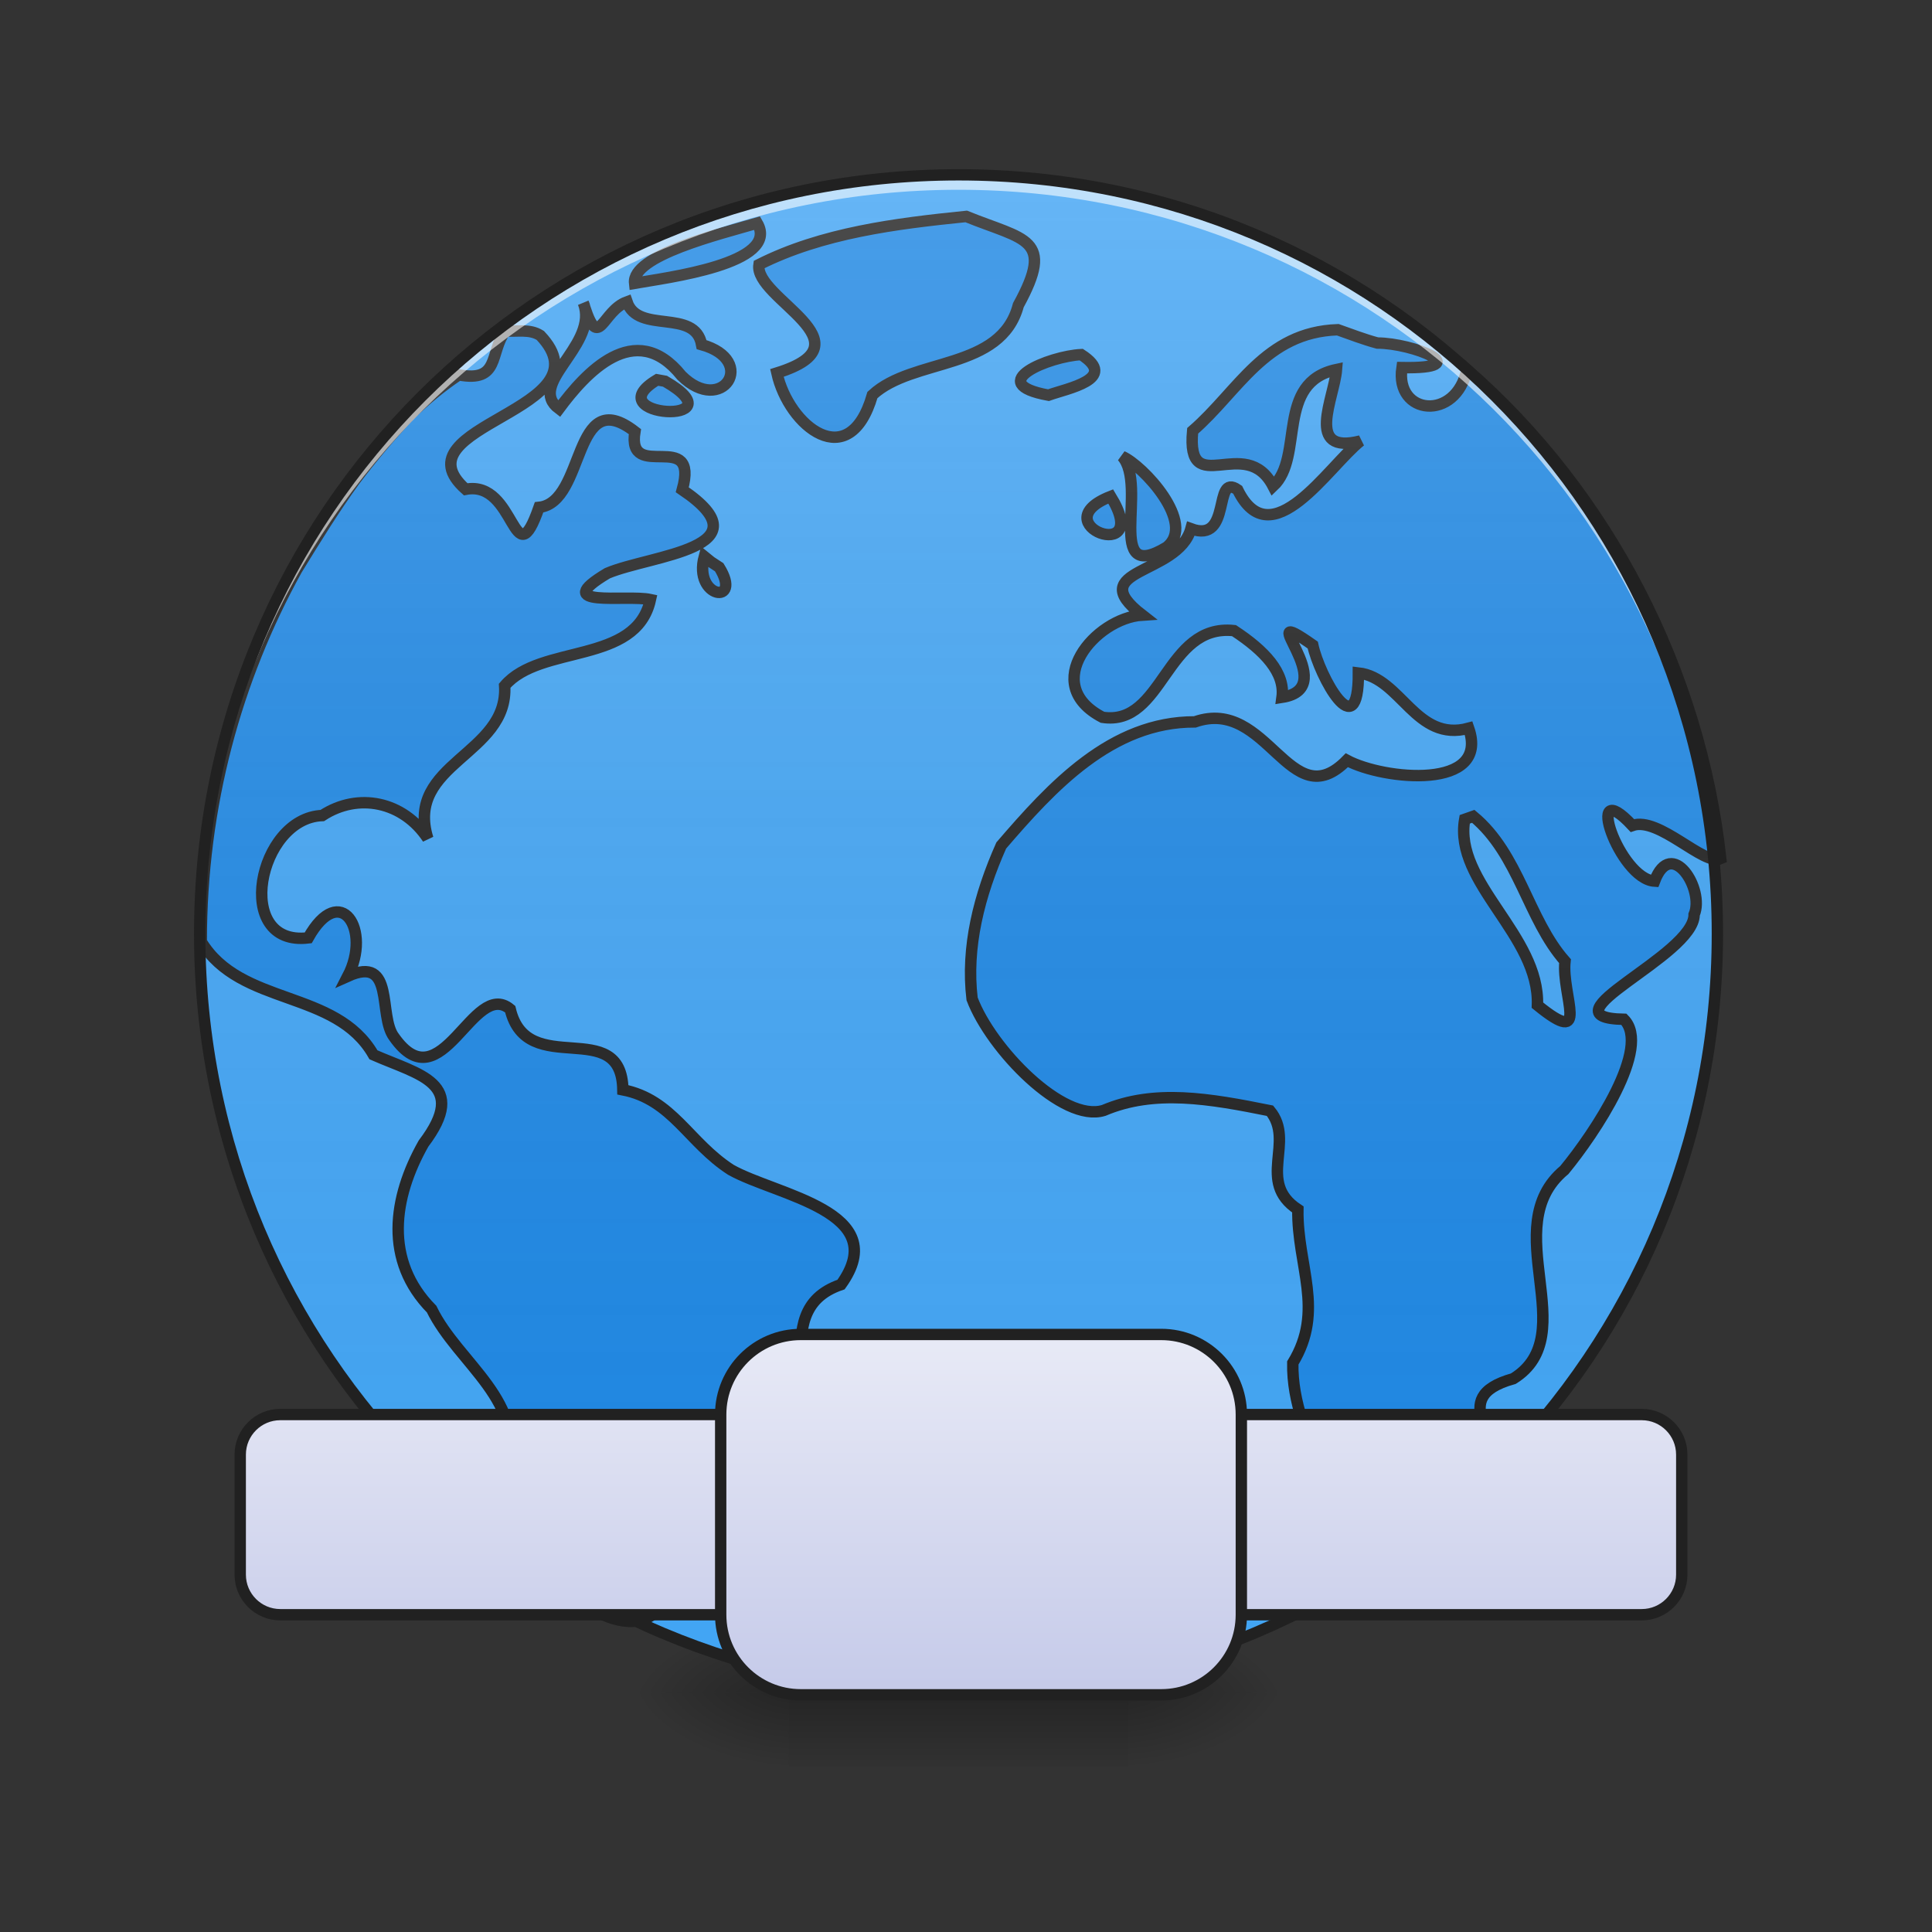 <?xml version="1.0" encoding="UTF-8"?>
<svg xmlns="http://www.w3.org/2000/svg" xmlns:xlink="http://www.w3.org/1999/xlink" width="48pt" height="48pt" viewBox="0 0 48 48" version="1.1">
<rect x="0" y="0" width="48" height="48" fill="#333333" stroke="none"/>
<defs>
<radialGradient id="radial0" gradientUnits="userSpaceOnUse" cx="450.909" cy="189.579" fx="450.909" fy="189.579" r="21.167" gradientTransform="matrix(0,-0.117,-0.211,-0,67.529,95.393)">
<stop offset="0" style="stop-color:rgb(0%,0%,0%);stop-opacity:0.314;"/>
<stop offset="0.222" style="stop-color:rgb(0%,0%,0%);stop-opacity:0.275;"/>
<stop offset="1" style="stop-color:rgb(0%,0%,0%);stop-opacity:0;"/>
</radialGradient>
<radialGradient id="radial1" gradientUnits="userSpaceOnUse" cx="450.909" cy="189.579" fx="450.909" fy="189.579" r="21.167" gradientTransform="matrix(-0,0.117,0.211,0,-19.899,-11.291)">
<stop offset="0" style="stop-color:rgb(0%,0%,0%);stop-opacity:0.314;"/>
<stop offset="0.222" style="stop-color:rgb(0%,0%,0%);stop-opacity:0.275;"/>
<stop offset="1" style="stop-color:rgb(0%,0%,0%);stop-opacity:0;"/>
</radialGradient>
<radialGradient id="radial2" gradientUnits="userSpaceOnUse" cx="450.909" cy="189.579" fx="450.909" fy="189.579" r="21.167" gradientTransform="matrix(-0,-0.117,0.211,-0,-19.899,95.393)">
<stop offset="0" style="stop-color:rgb(0%,0%,0%);stop-opacity:0.314;"/>
<stop offset="0.222" style="stop-color:rgb(0%,0%,0%);stop-opacity:0.275;"/>
<stop offset="1" style="stop-color:rgb(0%,0%,0%);stop-opacity:0;"/>
</radialGradient>
<radialGradient id="radial3" gradientUnits="userSpaceOnUse" cx="450.909" cy="189.579" fx="450.909" fy="189.579" r="21.167" gradientTransform="matrix(0,0.117,-0.211,0,67.529,-11.291)">
<stop offset="0" style="stop-color:rgb(0%,0%,0%);stop-opacity:0.314;"/>
<stop offset="0.222" style="stop-color:rgb(0%,0%,0%);stop-opacity:0.275;"/>
<stop offset="1" style="stop-color:rgb(0%,0%,0%);stop-opacity:0;"/>
</radialGradient>
<linearGradient id="linear0" gradientUnits="userSpaceOnUse" x1="255.323" y1="233.5" x2="255.323" y2="254.667" gradientTransform="matrix(0.02,0,0,0.094,17.954,20.158)">
<stop offset="0" style="stop-color:rgb(0%,0%,0%);stop-opacity:0.275;"/>
<stop offset="1" style="stop-color:rgb(0%,0%,0%);stop-opacity:0;"/>
</linearGradient>
<linearGradient id="linear1" gradientUnits="userSpaceOnUse" x1="254" y1="233.5" x2="254" y2="-168.667" gradientTransform="matrix(0.094,0,0,0.094,0,20.158)">
<stop offset="0" style="stop-color:rgb(34.51%,34.51%,34.51%);stop-opacity:0;"/>
<stop offset="1" style="stop-color:rgb(98.039%,98.039%,98.039%);stop-opacity:0.196;"/>
</linearGradient>
<linearGradient id="linear2" gradientUnits="userSpaceOnUse" x1="254" y1="233.5" x2="254" y2="138.25" gradientTransform="matrix(1,0,0,1,0,0)">
<stop offset="0" style="stop-color:rgb(77.255%,79.216%,91.373%);stop-opacity:1;"/>
<stop offset="1" style="stop-color:rgb(90.98%,91.765%,96.471%);stop-opacity:1;"/>
</linearGradient>
<linearGradient id="linear3" gradientUnits="userSpaceOnUse" x1="254" y1="233.5" x2="254" y2="138.25" gradientTransform="matrix(1,0,0,1,0,0)">
<stop offset="0" style="stop-color:rgb(77.255%,79.216%,91.373%);stop-opacity:1;"/>
<stop offset="1" style="stop-color:rgb(90.98%,91.765%,96.471%);stop-opacity:1;"/>
</linearGradient>
</defs>
<g id="surface1">
<path style=" stroke:none;fill-rule:nonzero;fill:url(#radial0);" d="M 28.031 42.051 L 32 42.051 L 32 40.066 L 28.031 40.066 Z M 28.031 42.051 "/>
<path style=" stroke:none;fill-rule:nonzero;fill:url(#radial1);" d="M 19.598 42.051 L 15.629 42.051 L 15.629 44.035 L 19.598 44.035 Z M 19.598 42.051 "/>
<path style=" stroke:none;fill-rule:nonzero;fill:url(#radial2);" d="M 19.598 42.051 L 15.629 42.051 L 15.629 40.066 L 19.598 40.066 Z M 19.598 42.051 "/>
<path style=" stroke:none;fill-rule:nonzero;fill:url(#radial3);" d="M 28.031 42.051 L 32 42.051 L 32 44.035 L 28.031 44.035 Z M 28.031 42.051 "/>
<path style=" stroke:none;fill-rule:nonzero;fill:url(#linear0);" d="M 19.598 41.555 L 28.031 41.555 L 28.031 43.898 L 19.598 43.898 Z M 19.598 41.555 "/>
<path style=" stroke:none;fill-rule:nonzero;fill:rgb(25.882%,64.706%,96.078%);fill-opacity:1;" d="M 23.816 4.344 C 34.227 4.344 42.668 12.785 42.668 23.199 C 42.668 33.609 34.227 42.051 23.816 42.051 C 13.402 42.051 4.961 33.609 4.961 23.199 C 4.961 12.785 13.402 4.344 23.816 4.344 Z M 23.816 4.344 "/>
<path style="fill-rule:nonzero;fill:rgb(11.765%,53.333%,89.804%);fill-opacity:1;stroke-width:11.339;stroke-linecap:round;stroke-linejoin:miter;stroke:rgb(12.941%,12.941%,12.941%);stroke-opacity:1;stroke-miterlimit:4;" d="M 960.223 215.098 C 890.466 222.184 817.087 231.317 754.259 262.967 C 748.905 296.665 868.421 340.755 772.052 370.673 C 783.862 423.739 844.171 471.923 867.004 392.561 C 907.158 355.242 994.866 368.626 1012.029 303.278 C 1048.719 236.355 1018.485 238.717 960.223 215.098 Z M 752.527 221.711 C 715.522 232.576 627.499 253.834 630.648 281.548 C 661.827 276.037 775.989 262.022 752.527 221.711 Z M 623.09 299.971 C 598.368 308.947 595.376 349.258 581.047 305.168 C 591.125 345.321 523.257 382.168 555.538 406.26 C 581.362 371.461 630.963 315.718 677.258 373.35 C 717.569 413.346 753.629 358.234 697.256 342.487 C 690.643 306.113 633.955 332.409 623.09 299.971 Z M 581.047 305.168 C 580.732 303.751 580.417 302.491 579.787 301.231 C 580.26 302.648 580.732 303.908 581.047 305.168 Z M 1329.479 327.685 C 1257.045 330.047 1230.591 388.939 1185.241 428.148 C 1178.628 498.378 1237.677 430.038 1265.234 483.261 C 1296.569 453.972 1266.966 380.121 1328.22 367.209 C 1326.173 395.08 1295.939 452.398 1351.997 438.226 C 1320.031 463.578 1263.187 554.908 1229.961 486.725 C 1205.082 469.404 1224.765 540.736 1183.509 525.462 C 1170.754 571.914 1075.173 564.828 1135.167 611.28 C 1088.715 614.272 1032.342 679.935 1095.643 712.845 C 1156.268 722.136 1158.157 619.311 1226.34 626.712 C 1256.573 646.552 1277.358 668.44 1274.052 693.005 C 1336.408 683.399 1239.724 595.534 1304.6 641.041 C 1311.213 671.904 1350.265 744.023 1349.95 668.755 C 1392.466 673.479 1406.952 738.04 1459.546 723.71 C 1481.118 785.752 1375.144 775.202 1338.455 755.518 C 1281.925 813.308 1259.88 692.06 1187.446 717.412 C 1104.462 717.097 1045.255 781.815 995.023 840.235 C 972.978 889.836 959.908 941.327 966.05 992.661 C 984.788 1042.42 1056.277 1116.114 1096.903 1103.517 C 1147.292 1082.101 1201.933 1091.707 1262.084 1103.832 C 1287.594 1134.537 1248.227 1174.534 1289.798 1201.933 C 1289.011 1258.148 1316.725 1302.08 1284.759 1354.516 C 1283.342 1433.092 1348.218 1496.55 1340.817 1576.228 C 1396.56 1552.765 1454.192 1516.076 1465.057 1456.082 C 1504.266 1431.832 1433.092 1389.946 1503.951 1370.105 C 1574.495 1326.33 1486.472 1219.411 1554.655 1162.724 C 1584.888 1126.034 1641.576 1041.003 1613.862 1012.974 C 1529.145 1011.4 1683.776 950.146 1683.619 908.89 C 1694.326 883.853 1661.101 831.102 1644.253 875.664 C 1609.138 873.617 1572.448 767.013 1622.207 820.394 C 1648.504 811.104 1693.539 861.02 1710.073 853.304 C 1689.603 667.495 1598.903 490.032 1457.814 367.052 C 1447.263 418.858 1386.009 412.874 1393.253 365.319 C 1468.521 366.737 1403.803 340.912 1368.846 340.912 C 1355.461 337.291 1342.392 332.252 1329.479 327.685 Z M 502.157 328.788 C 486.253 351.305 497.118 380.121 455.862 372.563 C 438.226 384.373 422.007 397.915 407.048 412.717 C 387.68 433.187 369.571 454.76 352.565 477.277 C 331.779 505.936 313.198 536.169 294.932 565.93 C 234.466 675.054 199.981 800.868 199.981 935.186 C 199.981 935.344 199.981 935.659 199.981 935.816 C 239.19 1000.377 333.669 982.898 371.146 1048.246 C 416.496 1068.245 466.412 1076.275 420.905 1136.427 C 390.514 1190.123 381.381 1252.794 428.935 1300.978 C 455.075 1354.989 526.092 1394.04 502.472 1462.538 C 521.21 1498.912 534.91 1522.847 535.539 1562.843 C 545.302 1570.401 556.325 1579.062 567.977 1586.935 C 578.37 1593.234 589.078 1599.217 599.785 1605.044 C 627.027 1616.539 653.009 1615.121 667.653 1577.172 C 750.165 1563.63 686.391 1447.736 756.778 1429.785 C 834.723 1404.118 755.833 1303.813 835.826 1276.571 C 887.947 1203.98 771.737 1188.076 726.387 1162.566 C 684.344 1135.482 668.283 1092.652 618.996 1083.046 C 617.736 1008.565 523.73 1073.598 507.038 1002.896 C 470.034 972.191 438.856 1097.848 391.616 1030.61 C 375.397 1009.352 393.191 948.728 345.636 970.144 C 369.571 924.006 338.235 875.035 306.27 932.037 C 231.159 941.013 256.196 812.836 320.284 810.474 C 356.029 787.169 400.749 796.459 425.156 833.306 C 401.851 758.353 505.621 750.165 501.527 681.51 C 537.114 639.781 632.223 660.882 646.395 595.849 C 622.618 590.652 544.672 604.824 603.564 569.709 C 646.552 551.443 764.336 545.145 678.046 486.725 C 695.209 424.369 622.618 480.584 630.963 428.935 C 568.45 380.594 582.622 499.165 535.697 504.204 C 510.188 577.11 513.022 476.647 462.79 486.253 C 391.144 422.637 607.344 407.52 536.957 333.354 C 526.249 326.583 513.967 329.89 502.157 328.788 Z M 1074.543 352.407 C 1043.208 353.824 976.6 380.909 1041.948 392.718 C 1060.686 385.947 1112.02 376.657 1074.543 352.407 Z M 653.009 377.444 C 590.652 414.921 737.882 423.424 660.882 378.861 Z M 1115.327 453.657 C 1141.308 483.418 1096.903 581.362 1159.259 543.885 C 1189.808 520.265 1135.482 462.318 1115.327 453.657 Z M 1103.832 493.339 C 1033.76 520.738 1146.662 562.938 1103.832 493.339 Z M 699.933 553.018 C 688.596 594.746 738.512 601.99 714.735 563.726 L 706.547 558.372 Z M 1464.112 811.261 C 1509.62 848.895 1518.438 913.456 1555.285 955.184 C 1551.663 989.669 1581.266 1042.42 1527.886 998.96 C 1530.248 929.203 1444.429 877.554 1455.609 814.253 Z M 1464.112 811.261 " transform="matrix(0.025,0,0,0.025,0,0)"/>
<path style=" stroke:none;fill-rule:nonzero;fill:url(#linear1);" d="M 23.816 4.344 C 34.227 4.344 42.668 12.785 42.668 23.199 C 42.668 33.609 34.227 42.051 23.816 42.051 C 13.402 42.051 4.961 33.609 4.961 23.199 C 4.961 12.785 13.402 4.344 23.816 4.344 Z M 23.816 4.344 "/>
<path style=" stroke:none;fill-rule:nonzero;fill:rgb(100%,100%,100%);fill-opacity:0.588;" d="M 23.816 4.344 C 13.371 4.344 4.961 12.754 4.961 23.199 C 4.961 23.258 4.961 23.32 4.961 23.383 C 5.062 13.023 13.434 4.715 23.816 4.715 C 34.199 4.715 42.57 13.023 42.668 23.383 C 42.668 23.32 42.668 23.258 42.668 23.199 C 42.668 12.754 34.258 4.344 23.816 4.344 Z M 23.816 4.344 "/>
<path style=" stroke:none;fill-rule:nonzero;fill:rgb(12.941%,12.941%,12.941%);fill-opacity:1;" d="M 23.816 4.203 C 13.293 4.203 4.82 12.676 4.82 23.199 C 4.82 33.719 13.293 42.191 23.816 42.191 C 34.336 42.191 42.809 33.719 42.809 23.199 C 42.809 12.676 34.336 4.203 23.816 4.203 Z M 23.816 4.484 C 34.184 4.484 42.527 12.828 42.527 23.199 C 42.527 33.566 34.184 41.91 23.816 41.91 C 13.445 41.91 5.102 33.566 5.102 23.199 C 5.102 12.828 13.445 4.484 23.816 4.484 Z M 23.816 4.484 "/>
<path style="fill-rule:nonzero;fill:url(#linear2);stroke-width:3;stroke-linecap:square;stroke-linejoin:bevel;stroke:rgb(12.941%,12.941%,12.941%);stroke-opacity:1;stroke-miterlimit:4;" d="M 74.076 159.423 L 433.917 159.423 C 439.75 159.423 444.499 164.172 444.499 170.005 L 444.499 201.752 C 444.499 207.585 439.75 212.334 433.917 212.334 L 74.076 212.334 C 68.243 212.334 63.494 207.585 63.494 201.752 L 63.494 170.005 C 63.494 164.172 68.243 159.423 74.076 159.423 Z M 74.076 159.423 " transform="matrix(0.094,0,0,0.094,0,20.158)"/>
<path style="fill-rule:nonzero;fill:url(#linear3);stroke-width:3;stroke-linecap:square;stroke-linejoin:bevel;stroke:rgb(12.941%,12.941%,12.941%);stroke-opacity:1;stroke-miterlimit:4;" d="M 211.646 138.258 L 306.929 138.258 C 318.595 138.258 328.094 147.715 328.094 159.423 L 328.094 212.334 C 328.094 224.041 318.595 233.499 306.929 233.499 L 211.646 233.499 C 199.981 233.499 190.482 224.041 190.482 212.334 L 190.482 159.423 C 190.482 147.715 199.981 138.258 211.646 138.258 Z M 211.646 138.258 " transform="matrix(0.094,0,0,0.094,0,20.158)"/>
</g>
</svg>
